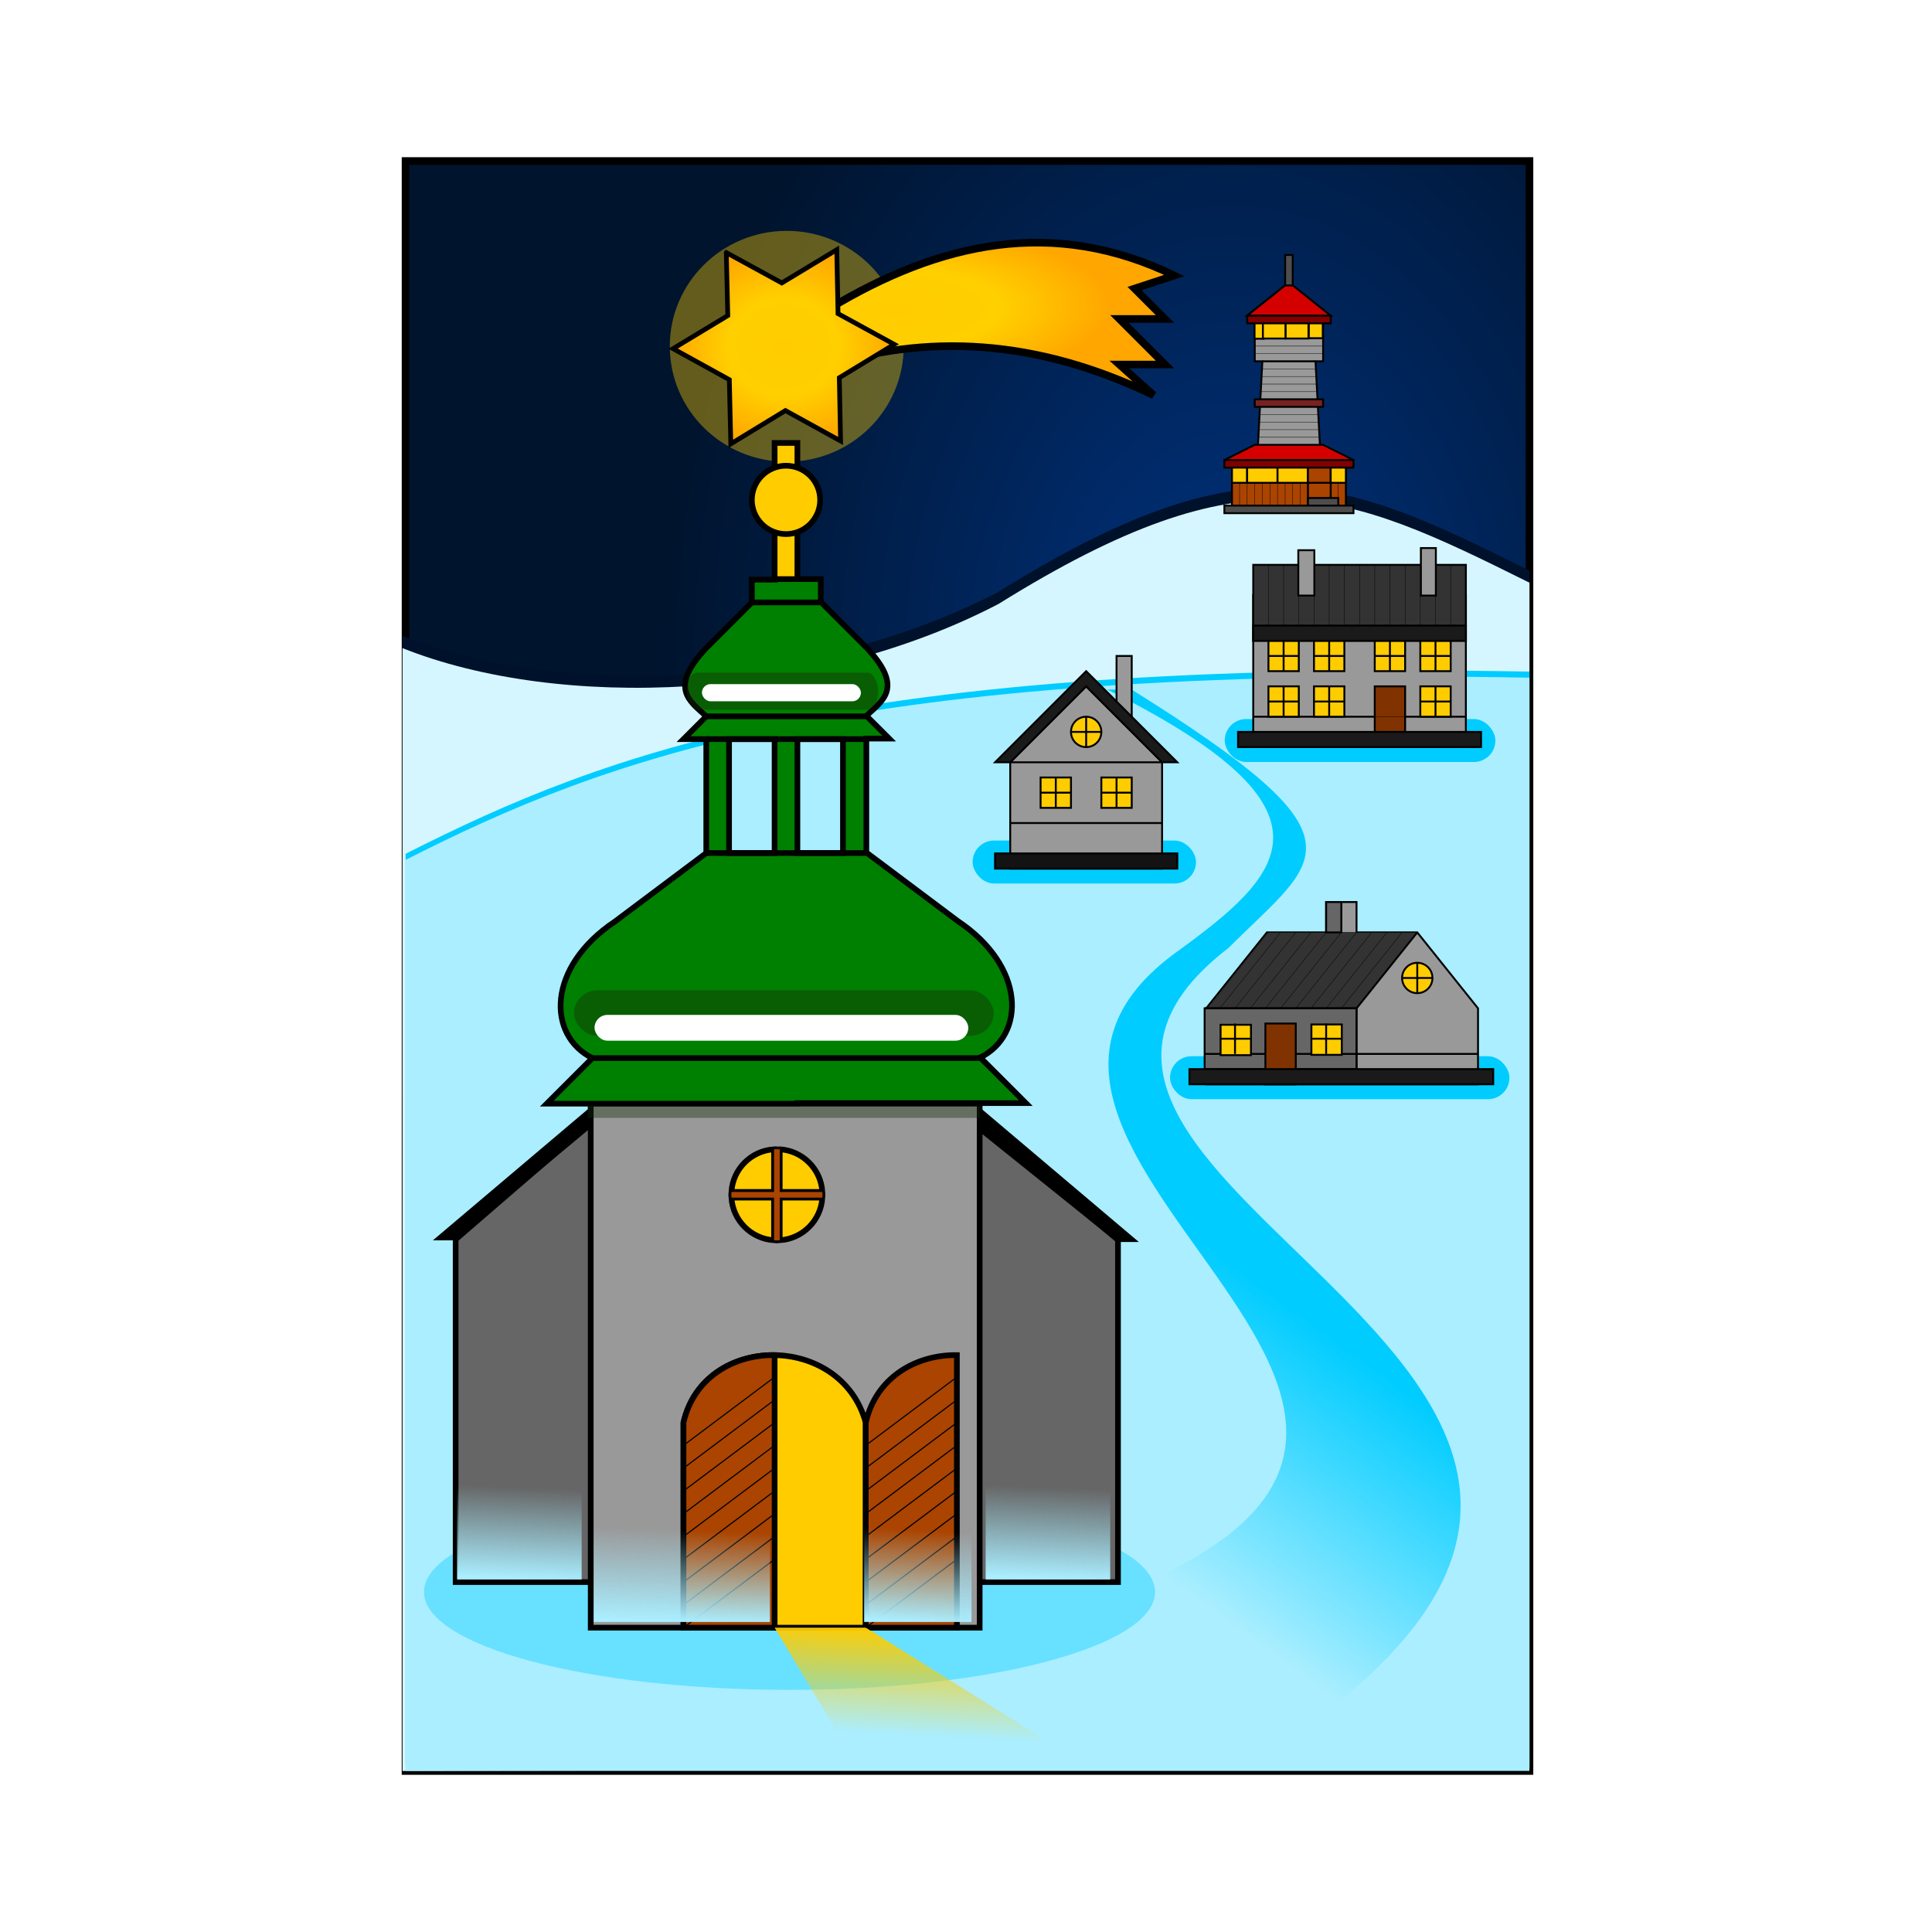 <svg:svg xmlns:dc="http://purl.org/dc/elements/1.1/" xmlns:ns1="http://sodipodi.sourceforge.net/DTD/sodipodi-0.dtd" xmlns:ns2="http://www.inkscape.org/namespaces/inkscape" xmlns:ns3="http://www.w3.org/1999/xlink" xmlns:ns5="http://creativecommons.org/ns#" xmlns:rdf="http://www.w3.org/1999/02/22-rdf-syntax-ns#" xmlns:svg="http://www.w3.org/2000/svg" height="1272.0" id="svg2" version="1.1" viewBox="-236.888 -103.5 1272.0 1272.0" width="1272.0" ns1:docname="_svgclean2.svg" ns2:export-filename="/home/dev/Desktop/symbolsp5.png" ns2:export-xdpi="299.96191" ns2:export-ydpi="299.96191" ns2:version="0.48.3.1 r9886">
  <svg:defs id="defs4">
    <svg:linearGradient id="linearGradient3994" ns2:collect="always">
      <svg:stop id="stop3996" offset="0" style="stop-color:#aaeeff" />
      <svg:stop id="stop3998" offset="1" style="stop-color:#aaeeff;stop-opacity:0" />
    </svg:linearGradient>
    <svg:linearGradient id="linearGradient6270">
      <svg:stop id="stop6272" offset="0" style="stop-color:#ffcc00" />
      <svg:stop id="stop6276" offset=".5" style="stop-color:#ffcf00" />
      <svg:stop id="stop6274" offset="1" style="stop-color:#ffa700" />
    </svg:linearGradient>
    <svg:radialGradient cx="544" cy="388.05" gradientTransform="matrix(1 0 0 1.429 0 -224.37)" gradientUnits="userSpaceOnUse" id="radialGradient6170" r="372.5" ns2:collect="always">
      <svg:stop id="stop6174" offset="0" style="stop-color:#003380" />
      <svg:stop id="stop6176" offset="1" style="stop-color:#00142e" />
    </svg:radialGradient>
    <svg:filter color-interpolation-filters="sRGB" height="1.458" id="filter6228" width="1.452" x="-.226" y="-.229" ns2:collect="always">
      <svg:feGaussianBlur id="feGaussianBlur6230" stdDeviation="14.489" ns2:collect="always" />
    </svg:filter>
    <svg:radialGradient cx="323.26" cy="58.767" gradientTransform="matrix(1.167 -.033 .013 .441 -54.888 75.236)" gradientUnits="userSpaceOnUse" id="radialGradient6268" r="119.41" ns2:collect="always" ns3:href="#linearGradient6270" />
    <svg:radialGradient cx="248.92" cy="90.687" gradientTransform="matrix(1 0 0 .88 0 34.841)" gradientUnits="userSpaceOnUse" id="radialGradient6284" r="74.354" ns2:collect="always" ns3:href="#linearGradient6270" />
    <svg:filter color-interpolation-filters="sRGB" height="1.522" id="filter6304" width="1.176" x="-.088" y="-.261" ns2:collect="always">
      <svg:feGaussianBlur id="feGaussianBlur6306" stdDeviation="5.877" ns2:collect="always" />
    </svg:filter>
    <svg:filter color-interpolation-filters="sRGB" height="3.377" id="filter6384" width="1.266" x="-.133" y="-1.188" ns2:collect="always">
      <svg:feGaussianBlur id="feGaussianBlur6386" stdDeviation="14.854" ns2:collect="always" />
    </svg:filter>
    <svg:filter color-interpolation-filters="sRGB" height="3.136" id="filter6408" width="1.239" x="-.12" y="-1.068" ns2:collect="always">
      <svg:feGaussianBlur id="feGaussianBlur6410" stdDeviation="13.349" ns2:collect="always" />
    </svg:filter>
    <svg:linearGradient gradientTransform="translate(0,44)" gradientUnits="userSpaceOnUse" id="linearGradient6455" x1="275" x2="271" y1="911.49" y2="981.49" ns2:collect="always">
      <svg:stop id="stop6451" offset="0" style="stop-color:#ffcc00" />
      <svg:stop id="stop6453" offset="1" style="stop-color:#ffcc00;stop-opacity:0" />
    </svg:linearGradient>
    <svg:filter color-interpolation-filters="sRGB" height="4.325" id="filter6483" width="1.103" x="-.052" y="-1.663" ns2:collect="always">
      <svg:feGaussianBlur id="feGaussianBlur6485" stdDeviation="5.542" ns2:collect="always" />
    </svg:filter>
    <svg:linearGradient gradientUnits="userSpaceOnUse" id="linearGradient3975" x1="660.42" x2="547.58" y1="802.33" y2="957.89" ns2:collect="always">
      <svg:stop id="stop3971" offset="0" style="stop-color:#00ccff" />
      <svg:stop id="stop3973" offset="1" style="stop-color:#00ccff;stop-opacity:0" />
    </svg:linearGradient>
    <svg:linearGradient gradientTransform="matrix(.879 0 0 .923 6.6 66.029)" gradientUnits="userSpaceOnUse" id="linearGradient4000" x1="84.853" x2="87.681" y1="931.91" y2="866.86" ns2:collect="always" ns3:href="#linearGradient3994" />
    <svg:linearGradient gradientTransform="matrix(.879 0 0 .923 354.6 66.029)" gradientUnits="userSpaceOnUse" id="linearGradient4004" x1="84.853" x2="87.681" y1="931.91" y2="866.86" ns2:collect="always" ns3:href="#linearGradient3994" />
    <svg:linearGradient gradientTransform="matrix(.758 0 0 .923 278.37 94.029)" gradientUnits="userSpaceOnUse" id="linearGradient4008" x1="84.853" x2="87.681" y1="931.91" y2="866.86" ns2:collect="always" ns3:href="#linearGradient3994" />
    <svg:linearGradient gradientTransform="matrix(1.242 0 0 .923 85.286 94.029)" gradientUnits="userSpaceOnUse" id="linearGradient4012" x1="84.853" x2="87.681" y1="931.91" y2="866.86" ns2:collect="always" ns3:href="#linearGradient3994" />
    <svg:filter color-interpolation-filters="sRGB" height="6.284" id="filter4048" width="1.364" x="-.182" y="-2.642" ns2:collect="always">
      <svg:feGaussianBlur id="feGaussianBlur4050" stdDeviation="18.682" ns2:collect="always" />
    </svg:filter>
    <svg:filter color-interpolation-filters="sRGB" height="5.939" id="filter4082" width="1.534" x="-.267" y="-2.469" ns2:collect="always">
      <svg:feGaussianBlur id="feGaussianBlur4084" stdDeviation="11.64" ns2:collect="always" />
    </svg:filter>
  </svg:defs>
  <ns1:namedview bordercolor="#666666" borderopacity="1.0" id="base" pagecolor="#ffffff" showgrid="false" showguides="true" ns2:current-layer="layer1" ns2:cx="275.64585" ns2:cy="969.94255" ns2:document-units="px" ns2:guide-bbox="true" ns2:pageopacity="0.0" ns2:pageshadow="2" ns2:window-height="645" ns2:window-maximized="0" ns2:window-width="674" ns2:window-x="0" ns2:window-y="0" ns2:zoom="0.35355339">
    <ns2:grid id="grid2985" originx="30.105px" originy="2.5px" type="xygrid" />
  </ns1:namedview>
  <svg:g id="layer1" transform="translate(30.105 10.138)" ns2:groupmode="layer" ns2:label="Layer 1">
    <svg:rect height="1060" id="rect6027" style="stroke:#000000;stroke-width:5;fill:url(#radialGradient6170)" width="740" x="0" y="-7.638" />
    <svg:path d="m-1.986 305.08c103.05 41.071 268.71 35.374 392.38-29.071 164.88-102.68 225.93-75.606 349.6-14v780.34l-741.97 2z" id="path4014" style="fill:#00112b" ns1:nodetypes="cccccc" ns2:connector-curvature="0" />
    <svg:path d="m-1.986 313.08c103.05 41.071 268.71 35.374 392.38-29.071 164.88-102.68 225.93-75.606 349.6-14v780.34l-741.97 2z" id="path6019" style="fill:#d5f6ff" ns1:nodetypes="cccccc" ns2:connector-curvature="0" />
    <svg:path d="m0.048 448.5c132.68-67.34 292.51-128.15 739.9-119.97v719.78h-739.9z" id="path3959" style="fill:#00ccff" ns1:nodetypes="ccccc" ns2:connector-curvature="0" />
    <svg:path d="m0.048 452.5c132.68-67.34 292.51-128.15 739.9-119.97v719.78h-739.9z" id="path6021" style="fill:#aaeeff" ns1:nodetypes="ccccc" ns2:connector-curvature="0" />
    <svg:g id="g5891" transform="matrix(.25 0 0 .25 329.12 41.147)">
      <svg:path d="m1000.9 131.8-100.97 80.02 20.07 0.54v120h20l-20 380 83.629-0.413h11.729l84.642 0.413-20-380h20v-120l19.06-0.541-101-80.02h-2.7-11.729z" id="path3942" style="stroke:#000000;stroke-width:5;fill:#999999" ns1:nodetypes="ccccccccccccccccc" ns2:connector-curvature="0" />
      <svg:path d="m940 332.36h140" id="path3951" style="stroke:#000000;stroke-width:5;fill:none" ns2:connector-curvature="0" />
      <svg:path d="m1e3 132.36h20l100 80h-220z" id="path3963" style="stroke:#000000;stroke-width:5;fill:#d40000" ns2:connector-curvature="0" />
      <svg:rect height="61.096" id="rect3965" style="stroke:#000000;stroke-width:5;fill:#ffcc00" width="23.953" x="919.45" y="211.81" />
      <svg:rect height="60" id="rect3967" style="stroke:#000000;stroke-width:5;fill:#ffcc00" width="60" x="941.43" y="212.36" />
      <svg:rect height="60" id="rect3969" style="stroke:#000000;stroke-width:5;fill:#ffcc00" width="60" x="1001.4" y="212.36" />
      <svg:rect height="58.354" id="rect3971" style="stroke:#000000;stroke-width:5.183;fill:#ffcc00" width="36.925" x="1062.3" y="213.19" />
      <svg:path d="m920 552.36h180l80 40h-340z" id="path3973" style="stroke:#000000;stroke-width:5;fill:#d40000" ns1:nodetypes="ccccc" ns2:connector-curvature="0" />
      <svg:rect height="120" id="rect3975" style="stroke:#000000;stroke-width:5;fill:#aa4400" width="300" x="860" y="592.36" />
      <svg:rect height="20" id="rect3977" style="stroke:#000000;stroke-width:5;fill:#782121" width="180" x="920" y="432.36" />
      <svg:rect height="60" id="rect3979" style="stroke:#000000;stroke-width:5;fill:#ffcc00" width="40" x="860" y="592.36" />
      <svg:rect height="60" id="rect3981" style="stroke:#000000;stroke-width:5;fill:#ffcc00" width="80" x="900" y="592.36" />
      <svg:rect height="60" id="rect3983" style="stroke:#000000;stroke-width:5;fill:#ffcc00" width="80" x="980" y="592.36" />
      <svg:rect height="120" id="rect3989" style="stroke:#000000;stroke-width:5;fill:#aa4400" width="60" x="1060" y="592.36" />
      <svg:rect height="60" id="rect3985" style="stroke:#000000;stroke-width:5;fill:#aa4400" width="60" x="1060" y="592.36" />
      <svg:rect height="60" id="rect3987" style="stroke:#000000;stroke-width:5;fill:#ffcc00" width="40" x="1120" y="592.36" />
      <svg:rect height="20" id="rect3991" style="stroke:#000000;stroke-width:5;fill:#4d4d4d" width="80" x="1060" y="692.36" />
      <svg:rect height="80" id="rect3993" style="stroke:#000000;stroke-width:5;fill:#4d4d4d" width="20" x="1e3" y="52.362" />
      <svg:rect height="20" id="rect5526" style="stroke:#000000;stroke-width:5;fill:#4d4d4d" width="340" x="840" y="712.36" />
      <svg:path d="m920 291.88v1h180v-1h-180zm0 20v1h180v-1h-180zm18.969 40-0.062 1h142.19l-0.063-1h-142.06zm-1.062 20-0.031 1h144.25l-0.031-1h-144.19zm-1.031 20-0.062 1h146.38l-0.062-1h-146.25zm-1.062 20-0.062 1h148.5l-0.062-1h-148.38zm-3.156 60-0.062 1h154.81l-0.062-1h-154.69zm-1.062 20-0.031 1h156.88l-0.031-1h-156.81zm-1.031 20-0.062 1h159l-0.062-1h-158.88zm-1.062 20-0.062 1h161.12l-0.062-1h-161z" id="path5528" style="block-progression:tb;text-indent:0;color:#000000;text-transform:none;fill:#000000" ns2:connector-curvature="0" />
      <svg:path d="m880 712.36v-60" id="path5548" style="stroke:#000000;stroke-width:1px;fill:none" ns2:connector-curvature="0" />
      <svg:path d="m900 712.36v-60" id="path5550" style="stroke:#000000;stroke-width:1px;fill:none" ns2:connector-curvature="0" />
      <svg:path d="m920 712.36v-60" id="path5552" style="stroke:#000000;stroke-width:1px;fill:none" ns2:connector-curvature="0" />
      <svg:path d="m940 712.36v-60" id="path5554" style="stroke:#000000;stroke-width:1px;fill:none" ns2:connector-curvature="0" />
      <svg:path d="m960 712.36v-60" id="path5556" style="stroke:#000000;stroke-width:1px;fill:none" ns2:connector-curvature="0" />
      <svg:path d="m980 712.36v-60" id="path5558" style="stroke:#000000;stroke-width:1px;fill:none" ns2:connector-curvature="0" />
      <svg:path d="m1e3 712.36v-60" id="path5560" style="stroke:#000000;stroke-width:1px;fill:none" ns2:connector-curvature="0" />
      <svg:path d="m1020 712.36v-60" id="path5562" style="stroke:#000000;stroke-width:1px;fill:none" ns2:connector-curvature="0" />
      <svg:path d="m1040 712.36v-60" id="path5564" style="stroke:#000000;stroke-width:1px;fill:none" ns2:connector-curvature="0" />
      <svg:path d="m1140 692.36v-40" id="path5566" style="stroke:#000000;stroke-width:1px;fill:none" ns2:connector-curvature="0" />
      <svg:rect height="20" id="rect5612" style="stroke:#000000;stroke-width:5;fill:#800000" width="340" x="840" y="592.36" />
      <svg:rect height="20" id="rect5614" style="stroke:#000000;stroke-width:5;fill:#800000" width="220" x="900" y="212.36" />
    </svg:g>
    <svg:rect height="28.284" id="rect3982" ry="14.142" style="fill:#00ccff" width="178.19" x="539.35" y="359.77" />
    <svg:g id="g5925" transform="matrix(.25 0 0 .25 228.12 195.15)">
      <svg:rect height="400" id="rect5616" style="stroke:#000000;stroke-width:5;fill:#999999" width="560" x="1320" y="332.36" />
      <svg:path d="m1320 652.36h560" id="path5827" style="stroke:#000000;stroke-width:5;fill:none" ns2:connector-curvature="0" />
      <svg:rect height="200" id="rect5618" style="stroke:#000000;stroke-width:5;fill:#333333" width="560" x="1320" y="252.36" />
      <svg:rect height="80" id="rect5620" style="stroke:#000000;stroke-width:5;fill:#ffcc00" width="80" x="1760" y="452.36" />
      <svg:rect height="80" id="rect5622" style="stroke:#000000;stroke-width:5;fill:#ffcc00" width="80" x="1760" y="572.36" />
      <svg:rect height="80" id="rect5624" style="stroke:#000000;stroke-width:5;fill:#ffcc00" width="80" x="1360" y="452.36" />
      <svg:rect height="80" id="rect5626" style="stroke:#000000;stroke-width:5;fill:#ffcc00" width="80" x="1480" y="452.36" />
      <svg:rect height="80" id="rect5628" style="stroke:#000000;stroke-width:5;fill:#ffcc00" width="80" x="1360" y="572.36" />
      <svg:rect height="80" id="rect5630" style="stroke:#000000;stroke-width:5;fill:#ffcc00" width="80" x="1480" y="572.36" />
      <svg:rect height="80" id="rect5632" style="stroke:#000000;stroke-width:5;fill:#ffcc00" width="80" x="1640" y="452.36" />
      <svg:rect height="40" id="rect5636" style="stroke:#000000;stroke-width:5;fill:#1a1a1a" width="560" x="1320" y="412.36" />
      <svg:rect height="160" id="rect5634" style="stroke:#000000;stroke-width:5;fill:#803300" width="80" x="1640" y="572.36" />
      <svg:rect height="40" id="rect5638" style="stroke:#000000;stroke-width:5;fill:#1a1a1a" width="640" x="1280" y="692.36" />
      <svg:rect height="119.43" id="rect5640" style="stroke:#000000;stroke-width:5;fill:#999999" width="42.262" x="1438.7" y="213.86" />
      <svg:rect height="125.12" id="rect5642" style="stroke:#000000;stroke-width:5;fill:#999999" width="39.468" x="1761.5" y="208.18" />
      <svg:path d="m1360 492.36h80" id="path5644" style="stroke:#000000;stroke-width:5;fill:none" ns2:connector-curvature="0" />
      <svg:path d="m1400 452.36v80" id="path5646" style="stroke:#000000;stroke-width:5;fill:none" ns2:connector-curvature="0" />
      <svg:path d="m1360 612.36h80" id="path5656" style="stroke:#000000;stroke-width:5.1;fill:none" ns2:connector-curvature="0" />
      <svg:path d="m1400 572.36v80" id="path5658" style="stroke:#000000;stroke-width:5;fill:none" ns2:connector-curvature="0" />
      <svg:path d="m1480 492.36h80" id="path5660" style="stroke:#000000;stroke-width:5;fill:none" ns2:connector-curvature="0" />
      <svg:path d="m1520 452.36v80" id="path5662" style="stroke:#000000;stroke-width:5;fill:none" ns2:connector-curvature="0" />
      <svg:path d="m1480 612.36h80" id="path5664" style="stroke:#000000;stroke-width:5;fill:none" ns2:connector-curvature="0" />
      <svg:path d="m1520 572.36v80" id="path5666" style="stroke:#000000;stroke-width:5;fill:none" ns2:connector-curvature="0" />
      <svg:path d="m1640 492.36h80" id="path5668" style="stroke:#000000;stroke-width:5;fill:none" ns2:connector-curvature="0" />
      <svg:path d="m1680 452.36v80" id="path5670" style="stroke:#000000;stroke-width:5;fill:none" ns2:connector-curvature="0" />
      <svg:path d="m1760 492.36h80" id="path5672" style="stroke:#000000;stroke-width:5;fill:none" ns2:connector-curvature="0" />
      <svg:path d="m1800 452.36v80" id="path5674" style="stroke:#000000;stroke-width:5;fill:none" ns2:connector-curvature="0" />
      <svg:path d="m1760 612.36h80" id="path5676" style="stroke:#000000;stroke-width:5;fill:none" ns2:connector-curvature="0" />
      <svg:path d="m1800 572.36v80" id="path5678" style="stroke:#000000;stroke-width:5;fill:none" ns2:connector-curvature="0" />
      <svg:path d="m1360 252.36v160" id="path5680" style="stroke:#000000;stroke-width:1px;fill:none" ns2:connector-curvature="0" />
      <svg:path d="m1400 252.36v160" id="path5682" style="stroke:#000000;stroke-width:1px;fill:none" ns2:connector-curvature="0" />
      <svg:path d="m1440 332.36v80" id="path5684" style="stroke:#000000;stroke-width:1px;fill:none" ns2:connector-curvature="0" />
      <svg:path d="m1480 332.36v80" id="path5686" style="stroke:#000000;stroke-width:1px;fill:none" ns2:connector-curvature="0" />
      <svg:path d="m1520 252.36v160" id="path5688" style="stroke:#000000;stroke-width:1px;fill:none" ns2:connector-curvature="0" />
      <svg:path d="m1560 252.36v160" id="path5690" style="stroke:#000000;stroke-width:1px;fill:none" ns2:connector-curvature="0" />
      <svg:path d="m1600 252.36v160" id="path5692" style="stroke:#000000;stroke-width:1px;fill:none" ns2:connector-curvature="0" />
      <svg:path d="m1640 252.36v160" id="path5694" style="stroke:#000000;stroke-width:1px;fill:none" ns2:connector-curvature="0" />
      <svg:path d="m1680 252.36v160" id="path5696" style="stroke:#000000;stroke-width:1px;fill:none" ns2:connector-curvature="0" />
      <svg:path d="m1720 252.36v160" id="path5698" style="stroke:#000000;stroke-width:1px;fill:none" ns2:connector-curvature="0" />
      <svg:path d="m1760 332.36v80" id="path5700" style="stroke:#000000;stroke-width:1px;fill:none" ns2:connector-curvature="0" />
      <svg:path d="m1800 332.36v80" id="path5702" style="stroke:#000000;stroke-width:1px;fill:none" ns2:connector-curvature="0" />
      <svg:path d="m1840 252.36v160" id="path5704" style="stroke:#000000;stroke-width:1px;fill:none" ns2:connector-curvature="0" />
      <svg:path d="m1320 652.36h560" id="path5706" style="stroke:#000000;stroke-width:1px;fill:none" ns2:connector-curvature="0" />
    </svg:g>
    <svg:path d="m462 340.36c160 80 116.57 121.62 44 174-186 138 314 318-86 438l160 80c354-242.04-244-364.04-38-522.04 60-60 96-70-64-170z" id="path6031" style="fill:url(#linearGradient3975)" ns1:nodetypes="ccccccc" ns2:connector-curvature="0" />
    <svg:rect height="28.284" id="rect3978" ry="14.142" style="fill:#00ccff" width="147.08" x="373.35" y="439.77" />
    <svg:g id="g5970" transform="matrix(.25 0 0 .25 -121.88 275.15)">
      <svg:rect height="240" id="rect5765" style="stroke:#000000;stroke-width:5;fill:#999999" width="40" x="2360" y="172.36" />
      <svg:path d="m2080 732.36v-280l200-200 200 200v280z" id="path5731" style="stroke:#000000;stroke-width:5;fill:#999999" ns2:connector-curvature="0" />
      <svg:path d="m2320 372.36c0 22.091-17.909 40-40 40s-40-17.909-40-40 17.909-40 40-40 40 17.909 40 40z" id="path5733" style="stroke:#000000;stroke-width:5;fill:#ffcc00" ns1:cx="2280" ns1:cy="372.36218" ns1:rx="40" ns1:ry="40" ns1:type="arc" />
      <svg:path d="m2240 372.36h80" id="path5735" style="stroke:#000000;stroke-width:5;fill:none" ns2:connector-curvature="0" />
      <svg:path d="m2280 332.36v80" id="path5737" style="stroke:#000000;stroke-width:5;fill:none" ns2:connector-curvature="0" />
      <svg:rect height="80" id="rect5739" style="stroke:#000000;stroke-width:5;fill:#ffcc00" width="80" x="2320" y="492.36" />
      <svg:rect height="80" id="rect5741" style="stroke:#000000;stroke-width:5;fill:#ffcc00" width="80" x="2160" y="492.36" />
      <svg:path d="m2160 532.36h80" id="path5751" style="stroke:#000000;stroke-width:5;fill:none" ns2:connector-curvature="0" />
      <svg:path d="m2200 492.36v80" id="path5753" style="stroke:#000000;stroke-width:5;fill:none" ns2:connector-curvature="0" />
      <svg:path d="m2360 492.36v80" id="path5755" style="stroke:#000000;stroke-width:5;fill:none" ns2:connector-curvature="0" />
      <svg:path d="m2320 532.36h80" id="path5757" style="stroke:#000000;stroke-width:5;fill:none" ns2:connector-curvature="0" />
      <svg:path d="m2080 612.36h400" id="path5759" style="stroke:#000000;stroke-width:5;fill:none" ns2:connector-curvature="0" />
      <svg:rect height="40" id="rect5761" style="stroke:#000000;stroke-width:5;fill:#131313" width="480" x="2040" y="692.36" />
      <svg:path d="m2080 452.36h-40l240-240 240 240h-40l-200-200z" id="path5763" style="stroke:#000000;stroke-width:5;fill:#1a1a1a" ns2:connector-curvature="0" />
      <svg:path d="m2080 452.36h400" id="path5813" style="stroke:#000000;stroke-width:5;fill:none" ns2:connector-curvature="0" />
    </svg:g>
    <svg:rect height="28.284" id="rect3980" ry="14.142" style="fill:#00ccff" width="223.45" x="503.35" y="581.77" />
    <svg:g id="g5987" transform="matrix(.25 0 0 .25 -143.88 417.15)">
      <svg:path d="m2684 732.36v-200l160-200h396l160 200v200z" id="path5767" style="stroke:#000000;stroke-width:5;fill:#999999" ns1:nodetypes="ccccccc" ns2:connector-curvature="0" />
      <svg:rect height="120" id="rect5819" style="stroke:#000000;stroke-width:5;fill:#999999" width="80" x="3e3" y="252.36" />
      <svg:path d="m2688 532.36h392l160-200h-392z" id="path5769" style="stroke:#000000;stroke-width:1px;fill:#333333" ns1:nodetypes="ccccc" ns2:connector-curvature="0" />
      <svg:rect height="160" id="rect5829" style="stroke:#000000;stroke-width:5;fill:#666666" width="400" x="2680" y="532.36" />
      <svg:path d="m2680 652.36h720" id="path5825" style="stroke:#000000;stroke-width:5;fill:none" ns2:connector-curvature="0" />
      <svg:rect height="80" id="rect5771" style="stroke:#000000;stroke-width:5;fill:#ffcc00" width="80" x="2722" y="575.62" />
      <svg:rect height="80" id="rect5773" style="stroke:#000000;stroke-width:5;fill:#ffcc00" width="80" x="2961.2" y="574.79" />
      <svg:rect height="160" id="rect5775" style="stroke:#000000;stroke-width:5;fill:#803300" width="80" x="2840" y="572.36" />
      <svg:rect height="40" id="rect5777" style="stroke:#000000;stroke-width:5;fill:#1a1a1a" width="800" x="2640" y="692.36" />
      <svg:path d="m3e3 572.36v80" id="path5779" style="stroke:#000000;stroke-width:5;fill:none" ns2:connector-curvature="0" />
      <svg:path d="m2960 612.36h80" id="path5781" style="stroke:#000000;stroke-width:5;fill:none" ns2:connector-curvature="0" />
      <svg:path d="m2760 572.36v80" id="path5783" style="stroke:#000000;stroke-width:5;fill:none" ns2:connector-curvature="0" />
      <svg:path d="m2720 612.36h80" id="path5785" style="stroke:#000000;stroke-width:5;fill:none" ns2:connector-curvature="0" />
      <svg:path d="m3080 532.36v160" id="path5787" style="stroke:#000000;stroke-width:5;fill:none" ns2:connector-curvature="0" />
      <svg:path d="m2680 532.36h400l160-200" id="path5789" style="stroke:#000000;stroke-width:5;fill:none" ns2:connector-curvature="0" />
      <svg:path d="m2720 532.36 160-200" id="path5791" style="stroke:#000000;stroke-width:1px;fill:none" ns2:connector-curvature="0" />
      <svg:path d="m2760 532.36 160-200" id="path5793" style="stroke:#000000;stroke-width:1px;fill:none" ns2:connector-curvature="0" />
      <svg:path d="m2800 532.36 160-200" id="path5795" style="stroke:#000000;stroke-width:1px;fill:none" ns2:connector-curvature="0" />
      <svg:path d="m2840 532.36 160-200" id="path5797" style="stroke:#000000;stroke-width:1px;fill:none" ns2:connector-curvature="0" />
      <svg:path d="m2880 532.36 160-200" id="path5799" style="stroke:#000000;stroke-width:1px;fill:none" ns2:connector-curvature="0" />
      <svg:path d="m2920 532.36 160-200" id="path5801" style="stroke:#000000;stroke-width:1px;fill:none" ns2:connector-curvature="0" />
      <svg:path d="m2960 532.36 160-200" id="path5803" style="stroke:#000000;stroke-width:1px;fill:none" ns2:connector-curvature="0" />
      <svg:path d="m3e3 532.36 160-200" id="path5805" style="stroke:#000000;stroke-width:1px;fill:none" ns2:connector-curvature="0" />
      <svg:path d="m3040 532.36 160-200" id="path5807" style="stroke:#000000;stroke-width:1px;fill:none" ns2:connector-curvature="0" />
      <svg:path d="m3280 452.36c0 22.091-17.909 40-40 40s-40-17.909-40-40 17.909-40 40-40 40 17.909 40 40z" id="path5811" style="stroke:#000000;stroke-width:5;fill:#ffcc00" ns1:cx="3240" ns1:cy="452.36218" ns1:rx="40" ns1:ry="40" ns1:type="arc" />
      <svg:path d="m3240 412.36v80" id="path5815" style="stroke:#000000;stroke-width:5;fill:none" ns2:connector-curvature="0" />
      <svg:path d="m3200 452.36h80" id="path5817" style="stroke:#000000;stroke-width:5;fill:none" ns2:connector-curvature="0" />
      <svg:rect height="80" id="rect5821" style="stroke:#000000;stroke-width:5;fill:#666666" width="40" x="3e3" y="252.36" />
    </svg:g>
    <svg:path d="m328 90.362c0 41.974-34.474 76-77 76s-77-34.026-77-76 34.474-76 77-76 77 34.026 77 76z" id="path6214" style="opacity:.627;filter:url(#filter6228);fill:#ffcc00" transform="translate(0,24)" ns1:cx="251" ns1:cy="90.362183" ns1:rx="77" ns1:ry="76" ns1:type="arc" />
    <svg:path d="m556 475.36c0 14.912-35.817 27-80 27s-80-12.088-80-27 35.817-27 80-27 80 12.088 80 27z" id="path6314" style="opacity:.627;filter:url(#filter6304);fill:#00ccff" transform="matrix(3.008 0 0 2.387 -1179 -200.19)" ns1:cx="476" ns1:cy="475.36218" ns1:rx="80" ns1:ry="27" ns1:type="arc" />
    <svg:rect height="105" id="rect3919" style="stroke:#000000;stroke-width:3.75;fill:#ffcc00" width="15" x="243" y="177.99" />
    <svg:path d="m33 702.34 210-181.5 226.07 181.5v225.64h-436.07z" id="rect3828" style="stroke:#000000;stroke-width:3.75;fill:#666666" ns1:nodetypes="cccccc" ns2:connector-curvature="0" />
    <svg:path d="m33 702.99h-15l195-165v15z" id="path3838" style="fill:#000000" ns2:connector-curvature="0" />
    <svg:path d="m467.79 704.06h15l-195-165v15z" id="path3840" style="fill:#000000" ns2:connector-curvature="0" />
    <svg:rect height="345" id="rect3772" style="stroke:#000000;stroke-width:3.75;fill:#999999" width="256.07" x="121.93" y="612.99" />
    <svg:path d="m241.92 778.54c-26.28 0.03-52.2 14.88-58.92 44.46v134.99h120v-134.99c-8.151-29.706-34.796-44.493-61.078-44.461z" id="rect2987" style="stroke:#000000;stroke-width:3.75;fill:#ffcc00" ns1:nodetypes="sccccs" ns2:connector-curvature="0" />
    <svg:path d="m241.92 778.54c-26.28 0.03-52.2 14.88-58.92 44.46v135h60v-179.44c-0.36-0.005-0.718-0.024-1.078-0.023z" id="path2993" style="stroke:#000000;stroke-width:3.75;fill:#aa4400" ns2:connector-curvature="0" />
    <svg:path d="m345.25 799.03c-11.651 3.975-20.838 12.52-24.5 26.438v114.78h24.5v-141.22z" id="path3842" style="stroke:#000000;fill:#d40000" ns1:type="inkscape:offset" ns2:href="#path3002" ns2:original="M 361.9375 778.53125 C 335.65546 778.56325 309.72042 793.42244 303 823 L 303 958 L 363 958 L 363 778.5625 C 362.64008 778.5575 362.29734 778.53075 361.9375 778.53125 z " ns2:radius="-17.736036" ns3:href="#path3002" />
    <svg:path d="m361.92 778.54c-26.282 0.032-52.201 14.883-58.922 44.461v135h60v-179.44c-0.36-0.005-0.718-0.024-1.078-0.023z" id="path3002" style="stroke:#000000;stroke-width:3.75;fill:#aa4400" ns2:connector-curvature="0" />
    <svg:path d="m242.62 643.04c-15.076 0.929-27.126 13.002-28.055 28.078h28.055v-28.078zm3.75 0v28.078h28.055c-0.92-15.07-12.97-27.15-28.04-28.08zm-31.805 31.828c0.94 15.065 12.986 27.126 28.055 28.055v-28.055h-28.055zm31.805 0v28.055c15.068-0.929 27.115-12.989 28.055-28.055h-28.055z" id="path3774" style="stroke:#000000;stroke-width:3.75;fill:#ffcc00" ns2:connector-curvature="0" />
    <svg:path d="m244.5 643c-0.629 0-1.255 0.009-1.875 0.047v28.078h-28.055c-0.038 0.62-0.07 1.246-0.07 1.875 0 0.637 0.031 1.248 0.07 1.875h28.055v28.055c0.62 0.038 1.246 0.07 1.875 0.07 0.629 0 1.255-0.032 1.875-0.07v-28.055h28.055c0.039-0.627 0.07-1.238 0.07-1.875 0-0.629-0.032-1.255-0.07-1.875h-28.055v-28.078c-0.62-0.038-1.246-0.047-1.875-0.047z" id="path3792" style="fill:#aa4400" ns2:connector-curvature="0" />
    <svg:path d="m243 957.99 45 75h135l-120-75" id="path3796" style="fill:url(#linearGradient6455)" ns2:connector-curvature="0" />
    <svg:path d="m243.38 267.62v0.375h-15.375v15l-30 30c-25.131 26.599-10.729 34.952 0 45l-15 15h15v75l-60 45c-45 30-45 75-15 90l-30 30h165v-0.375h150.38l-30-30c30-15 30-60-15-90l-60-45v-75h15l-15-15c10.729-10.048 25.131-18.401 0-45l-30-30v-15h-30zm-30.38 105.38h30v75h-30v-75zm45 0h30v75h-30v-75z" id="path3831" style="stroke:#000000;stroke-width:3.75;fill:#008000" ns2:connector-curvature="0" />
    <svg:path d="m123 582.99h255" id="path3867" style="stroke:#000000;stroke-width:3.75;fill:none" ns2:connector-curvature="0" />
    <svg:path d="m198 372.99h105" id="path3869" style="stroke:#000000;stroke-width:3.75;fill:none" ns2:connector-curvature="0" />
    <svg:path d="m198 357.99h105" id="path3871" style="stroke:#000000;stroke-width:3.75;fill:none" ns2:connector-curvature="0" />
    <svg:path d="m198 447.99h105" id="path3873" style="stroke:#000000;stroke-width:3.75;fill:none" ns2:connector-curvature="0" />
    <svg:path d="m228 282.99h45" id="path3875" style="stroke:#000000;stroke-width:3.75;fill:none" ns2:connector-curvature="0" />
    <svg:path d="m363 792.99-60 45" id="path3877" style="stroke:#000000;stroke-width:.75px;fill:none" ns2:connector-curvature="0" />
    <svg:path d="m363 807.99-60 45" id="path3879" style="stroke:#000000;stroke-width:.75px;fill:none" ns2:connector-curvature="0" />
    <svg:path d="m363 822.99-60 45" id="path3881" style="stroke:#000000;stroke-width:.75px;fill:none" ns2:connector-curvature="0" />
    <svg:path d="m363 837.99-60 45" id="path3883" style="stroke:#000000;stroke-width:.75px;fill:none" ns2:connector-curvature="0" />
    <svg:path d="m363 852.99-60 45" id="path3885" style="stroke:#000000;stroke-width:.75px;fill:none" ns2:connector-curvature="0" />
    <svg:path d="m363 867.99-60 45" id="path3887" style="stroke:#000000;stroke-width:.75px;fill:none" ns2:connector-curvature="0" />
    <svg:path d="m363 882.99-60 45" id="path3889" style="stroke:#000000;stroke-width:.75px;fill:none" ns2:connector-curvature="0" />
    <svg:path d="m363 897.99-60 45" id="path3891" style="stroke:#000000;stroke-width:.75px;fill:none" ns2:connector-curvature="0" />
    <svg:path d="m303 957.99 60-45" id="path3895" style="stroke:#000000;stroke-width:.75px;fill:none" ns2:connector-curvature="0" />
    <svg:path d="m243 792.99-60 45" id="path3901" style="stroke:#000000;stroke-width:.75px;fill:none" ns2:connector-curvature="0" />
    <svg:path d="m243 807.99-60 45" id="path3903" style="stroke:#000000;stroke-width:.75px;fill:none" ns2:connector-curvature="0" />
    <svg:path d="m243 822.99-60 45" id="path3905" style="stroke:#000000;stroke-width:.75px;fill:none" ns2:connector-curvature="0" />
    <svg:path d="m243 837.99-60 45" id="path3907" style="stroke:#000000;stroke-width:.75px;fill:none" ns2:connector-curvature="0" />
    <svg:path d="m243 852.99-60 45" id="path3909" style="stroke:#000000;stroke-width:.75px;fill:none" ns2:connector-curvature="0" />
    <svg:path d="m243 867.99-60 45" id="path3911" style="stroke:#000000;stroke-width:.75px;fill:none" ns2:connector-curvature="0" />
    <svg:path d="m243 882.99-60 45" id="path3913" style="stroke:#000000;stroke-width:.75px;fill:none" ns2:connector-curvature="0" />
    <svg:path d="m243 897.99-60 45" id="path3915" style="stroke:#000000;stroke-width:.75px;fill:none" ns2:connector-curvature="0" />
    <svg:path d="m183 957.99 60-45" id="path3917" style="stroke:#000000;stroke-width:.75px;fill:none" ns2:connector-curvature="0" />
    <svg:path d="m380-237.64c0 16.569-13.431 30-30 30s-30-13.431-30-30 13.431-30 30-30 30 13.431 30 30z" id="path3921" style="stroke:#000000;stroke-width:5;fill:#ffcc00" transform="matrix(.75 0 0 .75 -12 393.72)" ns1:cx="350" ns1:cy="-237.63782" ns1:rx="30" ns1:ry="30" ns1:type="arc" />
    <svg:path d="m279.16 89.421-6.811 39.416c70.575-23.66 143.84-19.114 220.19 17.754l-22.54-20.23h30l-30-30h30l-20-20 26.163-8.603c-79.78-38.668-154.59-21.895-227 21.664z" id="path6054" style="stroke:#000000;stroke-width:5;fill:url(#radialGradient6268)" ns1:nodetypes="cccccccccc" ns2:connector-curvature="0" />
    <svg:path d="m211.19 52.676 0.98 41.457-36.042 21.786 37.052 20.412 0.982 42.262 35.958-21.918 36.311 20.005-0.83-41.621 36.117-21.995-36.96-20.194-0.851-42.092-36.173 21.869-36.544-19.973z" id="path6049" style="stroke:#000000;stroke-width:3.118;fill:url(#radialGradient6284)" ns2:connector-curvature="0" />
    <svg:rect height="30" id="rect6340" ry="15" style="opacity:.627;filter:url(#filter6384);fill:#17280b" transform="matrix(1.031 0 0 1 -4.572 44)" width="268" x="112" y="494.36" />
    <svg:rect height="30" id="rect6362" ry="15" style="opacity:.627;filter:url(#filter6408);fill:#17280b" transform="matrix(.471 0 0 .816 132.23 -74.207)" width="268" x="112" y="494.36" />
    <svg:rect height="8" id="rect6457" ry="0" style="opacity:.627;filter:url(#filter6483);fill:#17280b" width="258" x="120" y="614.36" />
    <svg:rect height="67.882" id="rect3984" ry="0" style="fill:url(#linearGradient4000)" width="82.024" x="33.941" y="858.37" />
    <svg:rect height="67.882" id="rect4002" ry="0" style="fill:url(#linearGradient4004)" width="82.024" x="381.94" y="858.37" />
    <svg:rect height="67.882" id="rect4006" ry="0" style="fill:url(#linearGradient4008)" width="70.711" x="301.94" y="886.37" />
    <svg:rect height="67.882" id="rect4010" ry="0" style="fill:url(#linearGradient4012)" width="115.97" x="123.94" y="886.37" />
    <svg:rect height="16.971" id="rect4026" ry="8.485" style="filter:url(#filter4048);fill:#ffffff" width="246.07" x="124.45" y="554.56" />
    <svg:rect height="11.314" id="rect4052" ry="5.657" style="filter:url(#filter4082);fill:#ffffff" width="104.65" x="195.16" y="336.77" />
  </svg:g>
</svg:svg>